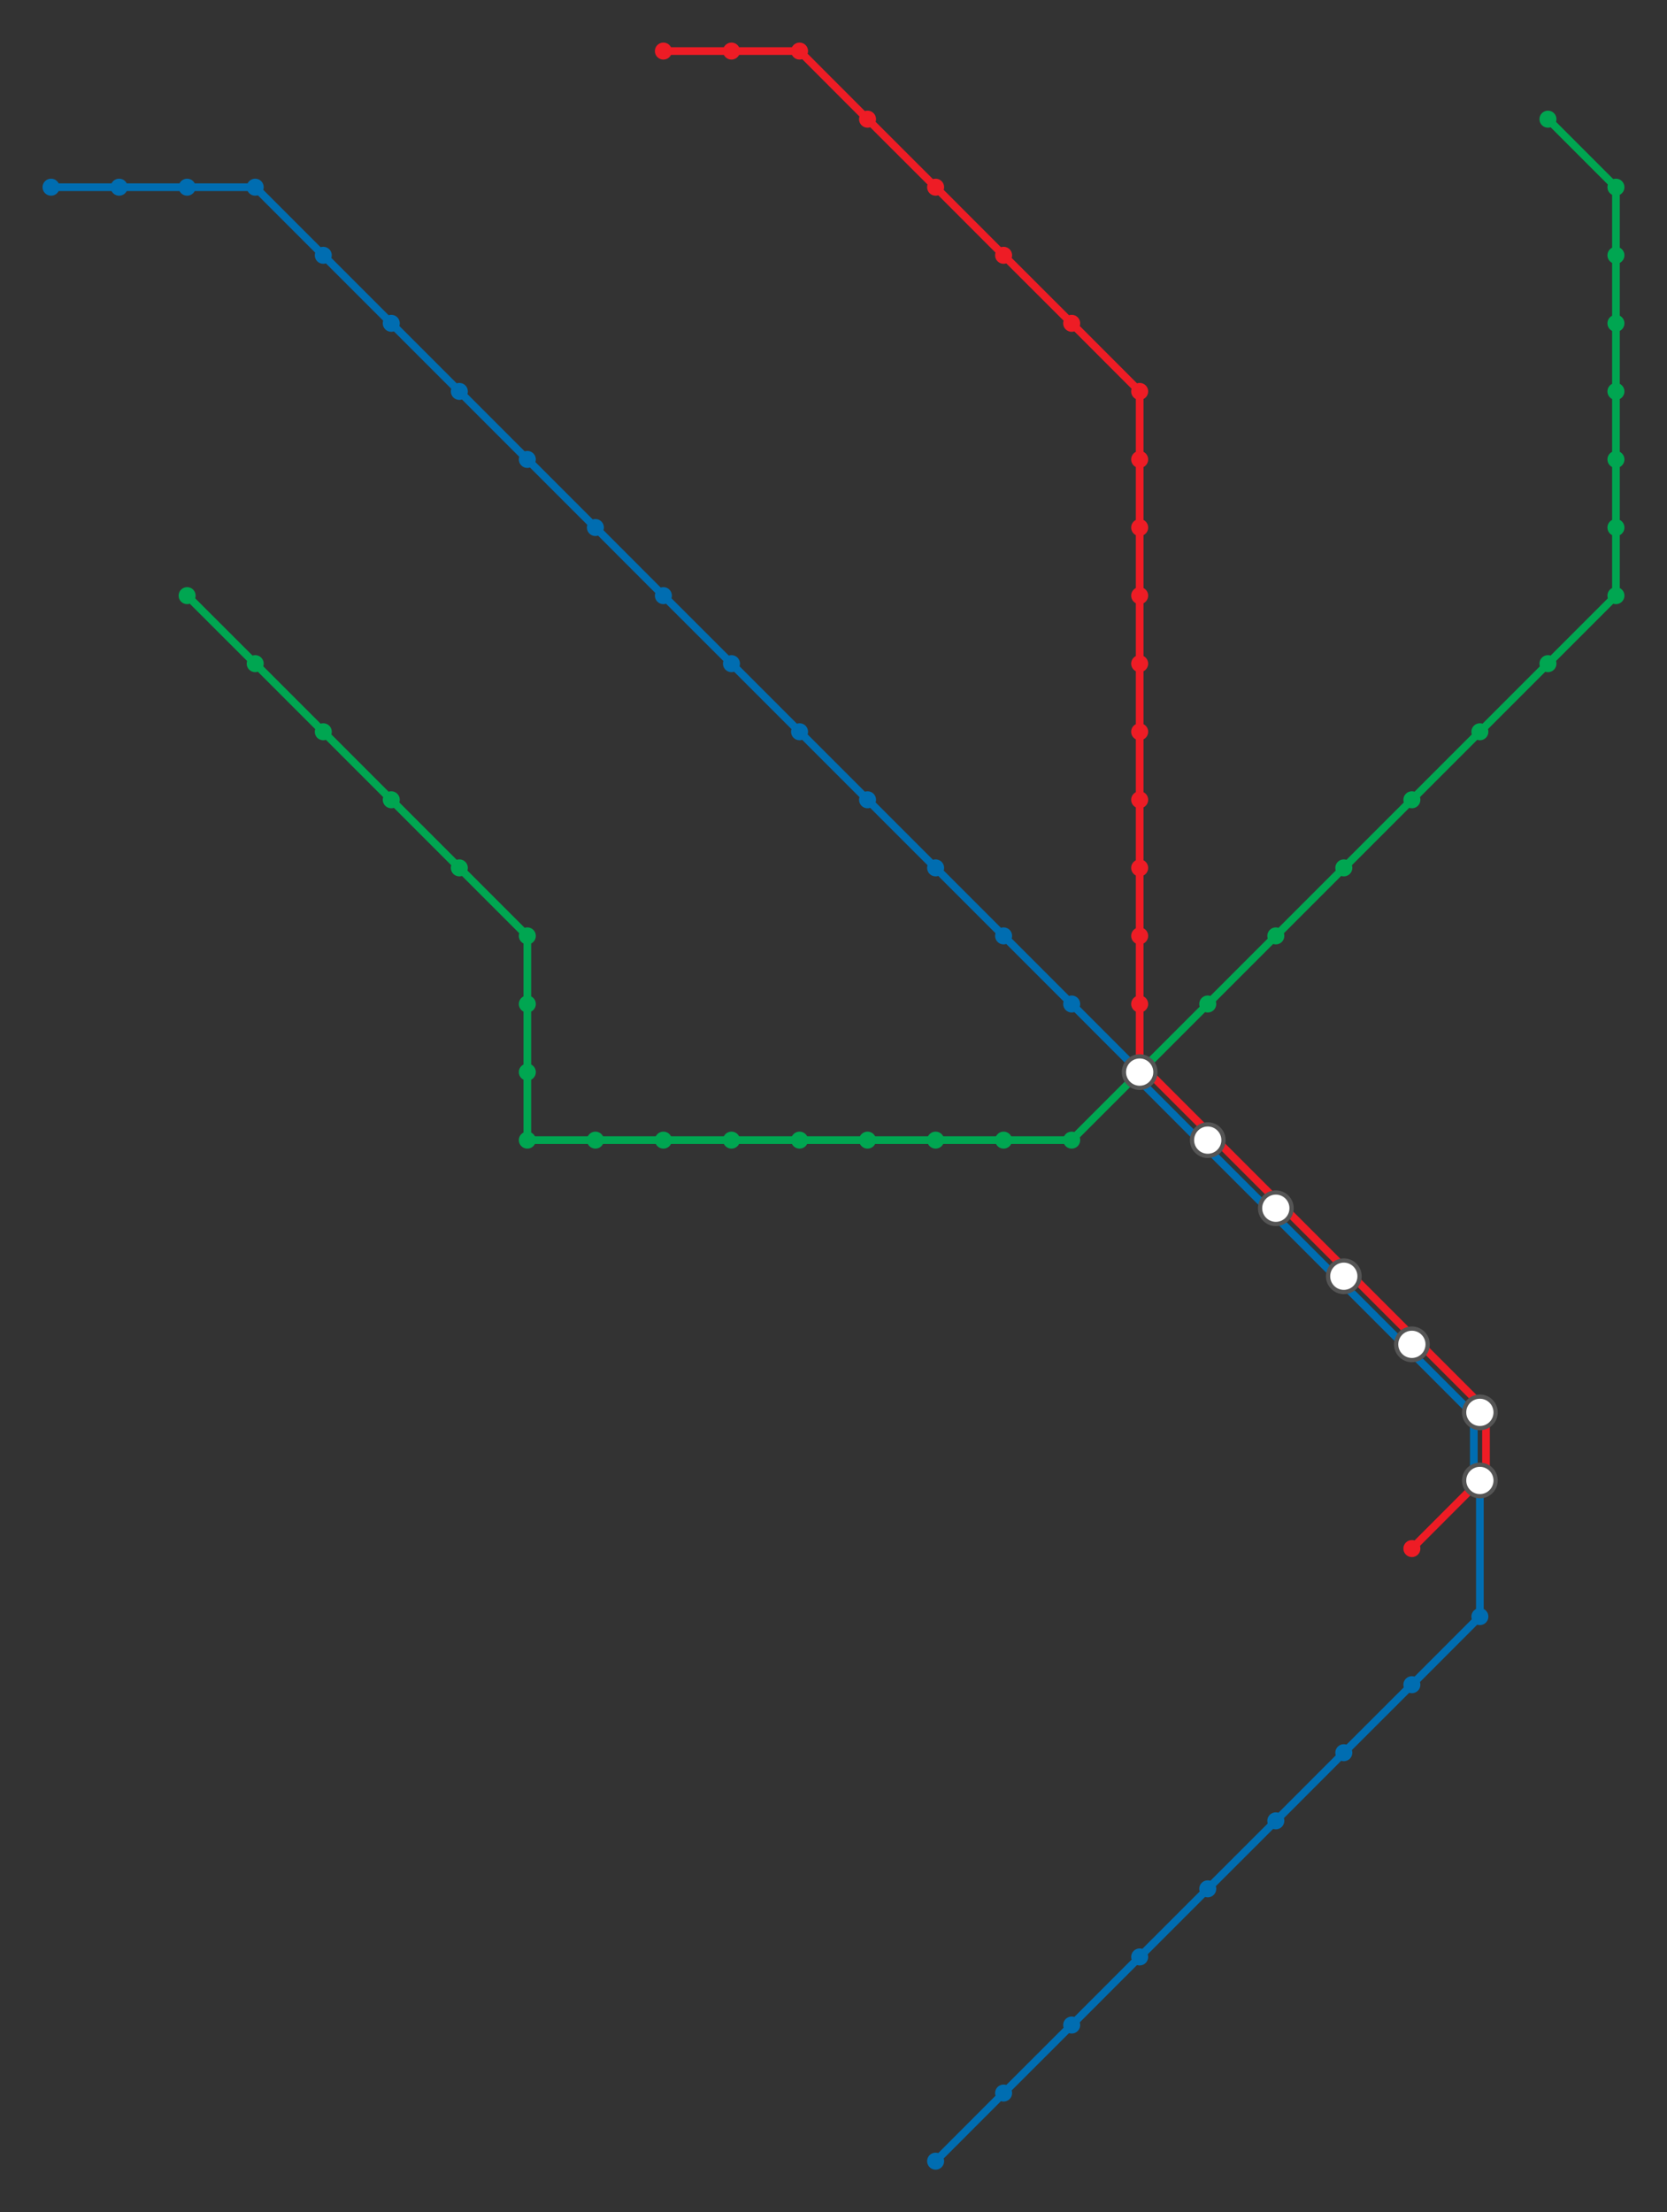 <svg xmlns="http://www.w3.org/2000/svg" width="391.8" height="519.74" viewBox="-14.193 -11.794 19.59 25.987"><rect x="-14.193" y="-11.794" width="19.59" height="25.987" fill="#333333" stroke="none"/><style>
	.line {
		stroke: #333;
		stroke-width: .09;
		fill: none;
		stroke-linejoin: round;
		stroke-linecap: round;
	}
	.station {
		stroke: none;
	}
	.transit {
		stroke: #555;
		stroke-width: .05;
		fill: #fff;
	}
</style><g><path class="line 1" style="stroke: #00A651;" d="M-11.994 -4.797L-11.194 -3.998"></path><path class="line 1" style="stroke: #00A651;" d="M-11.194 -3.998L-10.394 -3.198"></path><path class="line 1" style="stroke: #00A651;" d="M-10.394 -3.198L-9.595 -2.399"></path><path class="line 1" style="stroke: #00A651;" d="M-9.595 -2.399L-8.795 -1.599"></path><path class="line 1" style="stroke: #00A651;" d="M-8.795 -1.599L-7.996 -0.8"></path><path class="line 1" style="stroke: #00A651;" d="M-7.996 -0.8L-7.996 0"></path><path class="line 1" style="stroke: #00A651;" d="M-7.996 0L-7.996 0.8"></path><path class="line 1" style="stroke: #00A651;" d="M-7.996 0.8L-7.996 1.599"></path><path class="line 1" style="stroke: #00A651;" d="M-7.996 1.599L-7.196 1.599"></path><path class="line 1" style="stroke: #00A651;" d="M-7.196 1.599L-6.397 1.599"></path><path class="line 1" style="stroke: #00A651;" d="M-6.397 1.599L-5.597 1.599"></path><path class="line 1" style="stroke: #00A651;" d="M-5.597 1.599L-4.797 1.599"></path><path class="line 1" style="stroke: #00A651;" d="M-4.797 1.599L-3.998 1.599"></path><path class="line 1" style="stroke: #00A651;" d="M-3.998 1.599L-3.198 1.599"></path><path class="line 1" style="stroke: #00A651;" d="M-3.198 1.599L-2.399 1.599"></path><path class="line 1" style="stroke: #00A651;" d="M-2.399 1.599L-1.599 1.599"></path><path class="line 1" style="stroke: #00A651;" d="M-1.599 1.599L-0.8 0.8"></path><path class="line 1" style="stroke: #00A651;" d="M-0.8 0.8L0 0"></path><path class="line 1" style="stroke: #00A651;" d="M0 0L0.8 -0.8"></path><path class="line 1" style="stroke: #00A651;" d="M0.8 -0.8L1.599 -1.599"></path><path class="line 1" style="stroke: #00A651;" d="M1.599 -1.599L2.399 -2.399"></path><path class="line 1" style="stroke: #00A651;" d="M2.399 -2.399L3.198 -3.198"></path><path class="line 1" style="stroke: #00A651;" d="M3.198 -3.198L3.998 -3.998"></path><path class="line 1" style="stroke: #00A651;" d="M3.998 -3.998L4.797 -4.797"></path><path class="line 1" style="stroke: #00A651;" d="M4.797 -4.797L4.797 -5.597"></path><path class="line 1" style="stroke: #00A651;" d="M4.797 -5.597L4.797 -6.397"></path><path class="line 1" style="stroke: #00A651;" d="M4.797 -6.397L4.797 -7.196"></path><path class="line 1" style="stroke: #00A651;" d="M4.797 -7.196L4.797 -7.996"></path><path class="line 1" style="stroke: #00A651;" d="M4.797 -7.996L4.797 -8.795"></path><path class="line 1" style="stroke: #00A651;" d="M4.797 -8.795L4.797 -9.595"></path><path class="line 1" style="stroke: #00A651;" d="M4.797 -9.595L3.998 -10.394"></path><path class="line 2" style="stroke: #EE1C25;" d="M2.399 6.397L3.198 5.597"></path><path class="line 2" style="stroke: #EE1C25;" d="M3.27 5.597L3.27 4.797"></path><path class="line 3" style="stroke: #006DB1;" d="M3.127 5.597L3.127 4.797"></path><path class="line 2" style="stroke: #EE1C25;" d="M3.249 4.747L2.449 3.947"></path><path class="line 3" style="stroke: #006DB1;" d="M3.148 4.848L2.348 4.048"></path><path class="line 2" style="stroke: #EE1C25;" d="M2.449 3.947L1.65 3.148"></path><path class="line 3" style="stroke: #006DB1;" d="M2.348 4.048L1.549 3.249"></path><path class="line 2" style="stroke: #EE1C25;" d="M1.65 3.148L0.85 2.348"></path><path class="line 3" style="stroke: #006DB1;" d="M1.549 3.249L0.749 2.449"></path><path class="line 2" style="stroke: #EE1C25;" d="M0.85 2.348L0.051 1.549"></path><path class="line 3" style="stroke: #006DB1;" d="M0.749 2.449L-0.051 1.65"></path><path class="line 2" style="stroke: #EE1C25;" d="M0.051 1.549L-0.749 0.749"></path><path class="line 3" style="stroke: #006DB1;" d="M-0.051 1.65L-0.85 0.85"></path><path class="line 2" style="stroke: #EE1C25;" d="M-0.8 0.8L-0.8 0"></path><path class="line 2" style="stroke: #EE1C25;" d="M-0.8 0L-0.8 -0.8"></path><path class="line 2" style="stroke: #EE1C25;" d="M-0.8 -0.8L-0.8 -1.599"></path><path class="line 2" style="stroke: #EE1C25;" d="M-0.8 -1.599L-0.8 -2.399"></path><path class="line 2" style="stroke: #EE1C25;" d="M-0.8 -2.399L-0.8 -3.198"></path><path class="line 2" style="stroke: #EE1C25;" d="M-0.8 -3.198L-0.8 -3.998"></path><path class="line 2" style="stroke: #EE1C25;" d="M-0.8 -3.998L-0.8 -4.797"></path><path class="line 2" style="stroke: #EE1C25;" d="M-0.8 -4.797L-0.8 -5.597"></path><path class="line 2" style="stroke: #EE1C25;" d="M-0.8 -5.597L-0.8 -6.397"></path><path class="line 2" style="stroke: #EE1C25;" d="M-0.8 -6.397L-0.8 -7.196"></path><path class="line 2" style="stroke: #EE1C25;" d="M-0.8 -7.196L-1.599 -7.996"></path><path class="line 2" style="stroke: #EE1C25;" d="M-1.599 -7.996L-2.399 -8.795"></path><path class="line 2" style="stroke: #EE1C25;" d="M-2.399 -8.795L-3.198 -9.595"></path><path class="line 2" style="stroke: #EE1C25;" d="M-3.198 -9.595L-3.998 -10.394"></path><path class="line 2" style="stroke: #EE1C25;" d="M-3.998 -10.394L-4.797 -11.194"></path><path class="line 2" style="stroke: #EE1C25;" d="M-4.797 -11.194L-5.597 -11.194"></path><path class="line 2" style="stroke: #EE1C25;" d="M-5.597 -11.194L-6.397 -11.194"></path><path class="line 3" style="stroke: #006DB1;" d="M-3.198 13.593L-2.399 12.793"></path><path class="line 3" style="stroke: #006DB1;" d="M-2.399 12.793L-1.599 11.994"></path><path class="line 3" style="stroke: #006DB1;" d="M-1.599 11.994L-0.8 11.194"></path><path class="line 3" style="stroke: #006DB1;" d="M-0.8 11.194L0 10.394"></path><path class="line 3" style="stroke: #006DB1;" d="M0 10.394L0.8 9.595"></path><path class="line 3" style="stroke: #006DB1;" d="M0.8 9.595L1.599 8.795"></path><path class="line 3" style="stroke: #006DB1;" d="M1.599 8.795L2.399 7.996"></path><path class="line 3" style="stroke: #006DB1;" d="M2.399 7.996L3.198 7.196"></path><path class="line 3" style="stroke: #006DB1;" d="M3.198 7.196L3.198 5.597"></path><path class="line 3" style="stroke: #006DB1;" d="M-0.8 0.8L-1.599 0"></path><path class="line 3" style="stroke: #006DB1;" d="M-1.599 0L-2.399 -0.8"></path><path class="line 3" style="stroke: #006DB1;" d="M-2.399 -0.8L-3.198 -1.599"></path><path class="line 3" style="stroke: #006DB1;" d="M-3.198 -1.599L-3.998 -2.399"></path><path class="line 3" style="stroke: #006DB1;" d="M-3.998 -2.399L-4.797 -3.198"></path><path class="line 3" style="stroke: #006DB1;" d="M-4.797 -3.198L-5.597 -3.998"></path><path class="line 3" style="stroke: #006DB1;" d="M-5.597 -3.998L-6.397 -4.797"></path><path class="line 3" style="stroke: #006DB1;" d="M-6.397 -4.797L-7.196 -5.597"></path><path class="line 3" style="stroke: #006DB1;" d="M-7.196 -5.597L-7.996 -6.397"></path><path class="line 3" style="stroke: #006DB1;" d="M-7.996 -6.397L-8.795 -7.196"></path><path class="line 3" style="stroke: #006DB1;" d="M-8.795 -7.196L-9.595 -7.996"></path><path class="line 3" style="stroke: #006DB1;" d="M-9.595 -7.996L-10.394 -8.795"></path><path class="line 3" style="stroke: #006DB1;" d="M-10.394 -8.795L-11.194 -9.595"></path><path class="line 3" style="stroke: #006DB1;" d="M-11.194 -9.595L-11.994 -9.595"></path><path class="line 3" style="stroke: #006DB1;" d="M-11.994 -9.595L-12.793 -9.595"></path><path class="line 3" style="stroke: #006DB1;" d="M-12.793 -9.595L-13.593 -9.595"></path><circle class="station" data-id="296396199" data-label="Bouffay" r="0.1" fill="#00A651"></circle><circle class="station" data-id="302674011" data-label="Moutonnerie" cx="3.198" cy="-3.198" r="0.1" fill="#00A651"></circle><circle class="station" data-id="302674015" data-label="Manufacture" cx="2.399" cy="-2.399" r="0.1" fill="#00A651"></circle><circle class="station" data-id="302674023" data-label="Gare SNCF Nord" cx="1.599" cy="-1.599" r="0.1" fill="#00A651"></circle><circle class="station" data-id="302674029" data-label="Duchesse Anne - Château" cx="0.8" cy="-0.8" r="0.1" fill="#00A651"></circle><circle class="station" data-id="302677573" data-label="Hôpital Bellier" cx="3.998" cy="-3.998" r="0.1" fill="#00A651"></circle><circle class="station" data-id="302677676" data-label="Boulevard de Doulon" cx="4.797" cy="-4.797" r="0.1" fill="#00A651"></circle><circle class="station" data-id="302678221" data-label="Pin Sec" cx="4.797" cy="-7.996" r="0.1" fill="#00A651"></circle><circle class="station" data-id="302678467" data-label="Halvêque" cx="4.797" cy="-9.595" r="0.1" fill="#00A651"></circle><circle class="station" data-id="302678647" data-label="Beaujoire" cx="3.998" cy="-10.394" r="0.1" fill="#00A651"></circle><circle class="station" data-id="302679787" data-label="Souillarderie" cx="4.797" cy="-7.196" r="0.1" fill="#00A651"></circle><circle class="station" data-id="302680657" data-label="Landreau" cx="4.797" cy="-6.397" r="0.1" fill="#00A651"></circle><circle class="station" data-id="302680659" data-label="Mairie de Doulon" cx="4.797" cy="-5.597" r="0.1" fill="#00A651"></circle><circle class="station transit" data-id="1573642014" data-label="Commerce" cx="-0.8" cy="0.8" r="0.185" fill="#333"></circle><circle class="station" data-id="1573642018" data-label="Médiathèque" cx="-1.599" cy="1.599" r="0.1" fill="#00A651"></circle><circle class="station" data-id="1573645606" data-label="Chantiers Navals" cx="-2.399" cy="1.599" r="0.1" fill="#00A651"></circle><circle class="station" data-id="1573800311" data-label="Gare Maritime" cx="-3.198" cy="1.599" r="0.1" fill="#00A651"></circle><circle class="station" data-id="1573830585" data-label="Croix Bonneau" cx="-5.597" cy="1.599" r="0.1" fill="#00A651"></circle><circle class="station" data-id="1573830586" data-label="Du Chaffault" cx="-3.998" cy="1.599" r="0.1" fill="#00A651"></circle><circle class="station" data-id="1573830595" data-label="Égalité" cx="-4.797" cy="1.599" r="0.1" fill="#00A651"></circle><circle class="station" data-id="1573909399" data-label="Lauriers" cx="-7.196" cy="1.599" r="0.1" fill="#00A651"></circle><circle class="station" data-id="1573913309" data-label="Jean Moulin" cx="-6.397" cy="1.599" r="0.1" fill="#00A651"></circle><circle class="station" data-id="1573913312" data-label="Romain Rolland" cx="-7.996" cy="1.599" r="0.1" fill="#00A651"></circle><circle class="station" data-id="1574613517" data-label="François Mitterrand" cx="-11.994" cy="-4.797" r="0.1" fill="#00A651"></circle><circle class="station" data-id="1574613532" data-label="Schoelcher" cx="-10.394" cy="-3.198" r="0.1" fill="#00A651"></circle><circle class="station" data-id="1574613537" data-label="Tourmaline" cx="-11.194" cy="-3.998" r="0.1" fill="#00A651"></circle><circle class="station" data-id="1574627200" data-label="Frachon" cx="-9.595" cy="-2.399" r="0.1" fill="#00A651"></circle><circle class="station" data-id="1574627206" data-label="Mendès France - Bellevue" cx="-7.996" cy="0.8" r="0.1" fill="#00A651"></circle><circle class="station" data-id="1574627229" data-label="Neruda" cx="-8.795" cy="-1.599" r="0.1" fill="#00A651"></circle><circle class="station" data-id="1574627233" data-label="Romanet" cx="-7.996" r="0.1" fill="#00A651"></circle><circle class="station" data-id="1574627238" data-label="Tertre" cx="-7.996" cy="-0.8" r="0.1" fill="#00A651"></circle><circle class="station" data-id="1937874559" data-label="Haluchère-Batignolles" cx="4.797" cy="-8.795" r="0.1" fill="#00A651"></circle><circle class="station transit" data-id="1702974087" data-label="Aimé Delrue" cx="0.8" cy="2.399" r="0.185" fill="#333"></circle><circle class="station" data-id="1702974859" data-label="Boissière" cx="-2.399" cy="-8.795" r="0.1" fill="#EE1C25"></circle><circle class="station" data-id="1702975159" data-label="Bourgeonnière" cx="-1.599" cy="-7.996" r="0.1" fill="#EE1C25"></circle><circle class="station" data-id="1702975310" data-label="Chêne des Anglais" cx="-3.998" cy="-10.394" r="0.1" fill="#EE1C25"></circle><circle class="station" data-id="1702975371" data-label="50 Otages" cx="-0.8" cy="-0.8" r="0.1" fill="#EE1C25"></circle><circle class="station" data-id="1702975490" data-label="Facultés" cx="-0.8" cy="-5.597" r="0.1" fill="#EE1C25"></circle><circle class="station" data-id="1702975501" data-label="Gare de Pont-Rousseau" cx="2.399" cy="6.397" r="0.1" fill="#EE1C25"></circle><circle class="station transit" data-id="1702975508" data-label="Hôtel Dieu" cy="1.599" r="0.185" fill="#333"></circle><circle class="station" data-id="1702975509" data-label="Le Cardo" cx="-5.597" cy="-11.194" r="0.1" fill="#EE1C25"></circle><circle class="station transit" data-id="1702975511" data-label="Mangin" cx="3.198" cy="4.797" r="0.185" fill="#333"></circle><circle class="station" data-id="1702975517" data-label="Michelet Sciences" cx="-0.8" cy="-3.998" r="0.1" fill="#EE1C25"></circle><circle class="station" data-id="1702975537" data-label="Morrhonnière Petit Port" cx="-0.8" cy="-4.797" r="0.1" fill="#EE1C25"></circle><circle class="station" data-id="1702975614" data-label="Motte Rouge" cx="-0.8" cy="-2.399" r="0.1" fill="#EE1C25"></circle><circle class="station" data-id="1702975800" data-label="Orvault Grand Val" cx="-6.397" cy="-11.194" r="0.1" fill="#EE1C25"></circle><circle class="station transit" data-id="1702975854" data-label="Pirmil" cx="3.198" cy="5.597" r="0.185" fill="#333"></circle><circle class="station" data-id="1702976007" data-label="Place du Cirque" cx="-0.8" r="0.1" fill="#EE1C25"></circle><circle class="station" data-id="1702976165" data-label="Recteur Schmitt" cx="-0.8" cy="-7.196" r="0.1" fill="#EE1C25"></circle><circle class="station" data-id="1702976271" data-label="René Cassin" cx="-4.797" cy="-11.194" r="0.1" fill="#EE1C25"></circle><circle class="station" data-id="1702976363" data-label="Saint-Félix" cx="-0.8" cy="-3.198" r="0.1" fill="#EE1C25"></circle><circle class="station" data-id="1702976438" data-label="Saint-Mihiel" cx="-0.8" cy="-1.599" r="0.1" fill="#EE1C25"></circle><circle class="station" data-id="1702976492" data-label="Santos Dumont" cx="-3.198" cy="-9.595" r="0.1" fill="#EE1C25"></circle><circle class="station transit" data-id="1702976632" data-label="Vincent Gâche" cx="1.599" cy="3.198" r="0.185" fill="#333"></circle><circle class="station transit" data-id="1702976741" data-label="Wattignies" cx="2.399" cy="3.998" r="0.185" fill="#333"></circle><circle class="station" data-id="1703027793" data-label="École Centrale Audencia" cx="-0.8" cy="-6.397" r="0.1" fill="#EE1C25"></circle><circle class="station" data-id="289439988" data-label="Longchamp" cx="-7.196" cy="-5.597" r="0.1" fill="#006DB1"></circle><circle class="station" data-id="289439989" data-label="Alexandre Vincent Sainte-Thérèse" cx="-6.397" cy="-4.797" r="0.1" fill="#006DB1"></circle><circle class="station" data-id="289439990" data-label="Rond-Point de Vannes" cx="-5.597" cy="-3.998" r="0.1" fill="#006DB1"></circle><circle class="station" data-id="289439993" data-label="Félix Faure" cx="-4.797" cy="-3.198" r="0.1" fill="#006DB1"></circle><circle class="station" data-id="299132281" data-label="Beauséjour" cx="-7.996" cy="-6.397" r="0.1" fill="#006DB1"></circle><circle class="station" data-id="299132282" data-label="Plaisance" cx="-8.795" cy="-7.196" r="0.1" fill="#006DB1"></circle><circle class="station" data-id="299132283" data-label="Ferrière" cx="-9.595" cy="-7.996" r="0.1" fill="#006DB1"></circle><circle class="station" data-id="299132295" data-label="Jean Rostand" cx="-10.394" cy="-8.795" r="0.1" fill="#006DB1"></circle><circle class="station" data-id="299132334" data-label="Bignon" cx="-11.194" cy="-9.595" r="0.1" fill="#006DB1"></circle><circle class="station" data-id="313373980" data-label="Sillon de Bretagne" cx="-12.793" cy="-9.595" r="0.1" fill="#006DB1"></circle><circle class="station" data-id="313373994" data-label="Orvault Morlière" cx="-11.994" cy="-9.595" r="0.1" fill="#006DB1"></circle><circle class="station" data-id="327089202" data-label="Marcel Paul" cx="-13.593" cy="-9.595" r="0.1" fill="#006DB1"></circle><circle class="station" data-id="1702974649" data-label="Balinière" cx="1.599" cy="8.795" r="0.1" fill="#006DB1"></circle><circle class="station" data-id="1702975260" data-label="Château de Rezé Place François Mitterrand" cx="0.8" cy="9.595" r="0.1" fill="#006DB1"></circle><circle class="station" data-id="1702975475" data-label="Espace Diderot" cy="10.394" r="0.1" fill="#006DB1"></circle><circle class="station" data-id="1702975510" data-label="Les Couëts" cx="-2.399" cy="12.793" r="0.1" fill="#006DB1"></circle><circle class="station" data-id="1702975735" data-label="Neustrie" cx="-3.198" cy="13.593" r="0.1" fill="#006DB1"></circle><circle class="station" data-id="1702976122" data-label="Pont-Rousseau Martyrs" cx="3.198" cy="7.196" r="0.1" fill="#006DB1"></circle><circle class="station" data-id="1702976549" data-label="Trocardière" cx="-0.8" cy="11.194" r="0.1" fill="#006DB1"></circle><circle class="station" data-id="1703027794" data-label="8 Mai" cx="2.399" cy="7.996" r="0.1" fill="#006DB1"></circle><circle class="station" data-id="1813689197" data-label="Viarme-Talensac" cx="-3.198" cy="-1.599" r="0.1" fill="#006DB1"></circle><circle class="station" data-id="1813689200" data-label="Jean Jaurès" cx="-2.399" cy="-0.8" r="0.1" fill="#006DB1"></circle><circle class="station" data-id="2887317993" data-label="Grande Ouche" cx="-1.599" cy="11.994" r="0.1" fill="#006DB1"></circle><circle class="station" data-id="2901345074" data-label="Bretagne" cx="-1.599" r="0.1" fill="#006DB1"></circle><circle class="station" data-id="2914948341" data-label="Poitou" cx="-3.998" cy="-2.399" r="0.1" fill="#006DB1"></circle></g></svg>